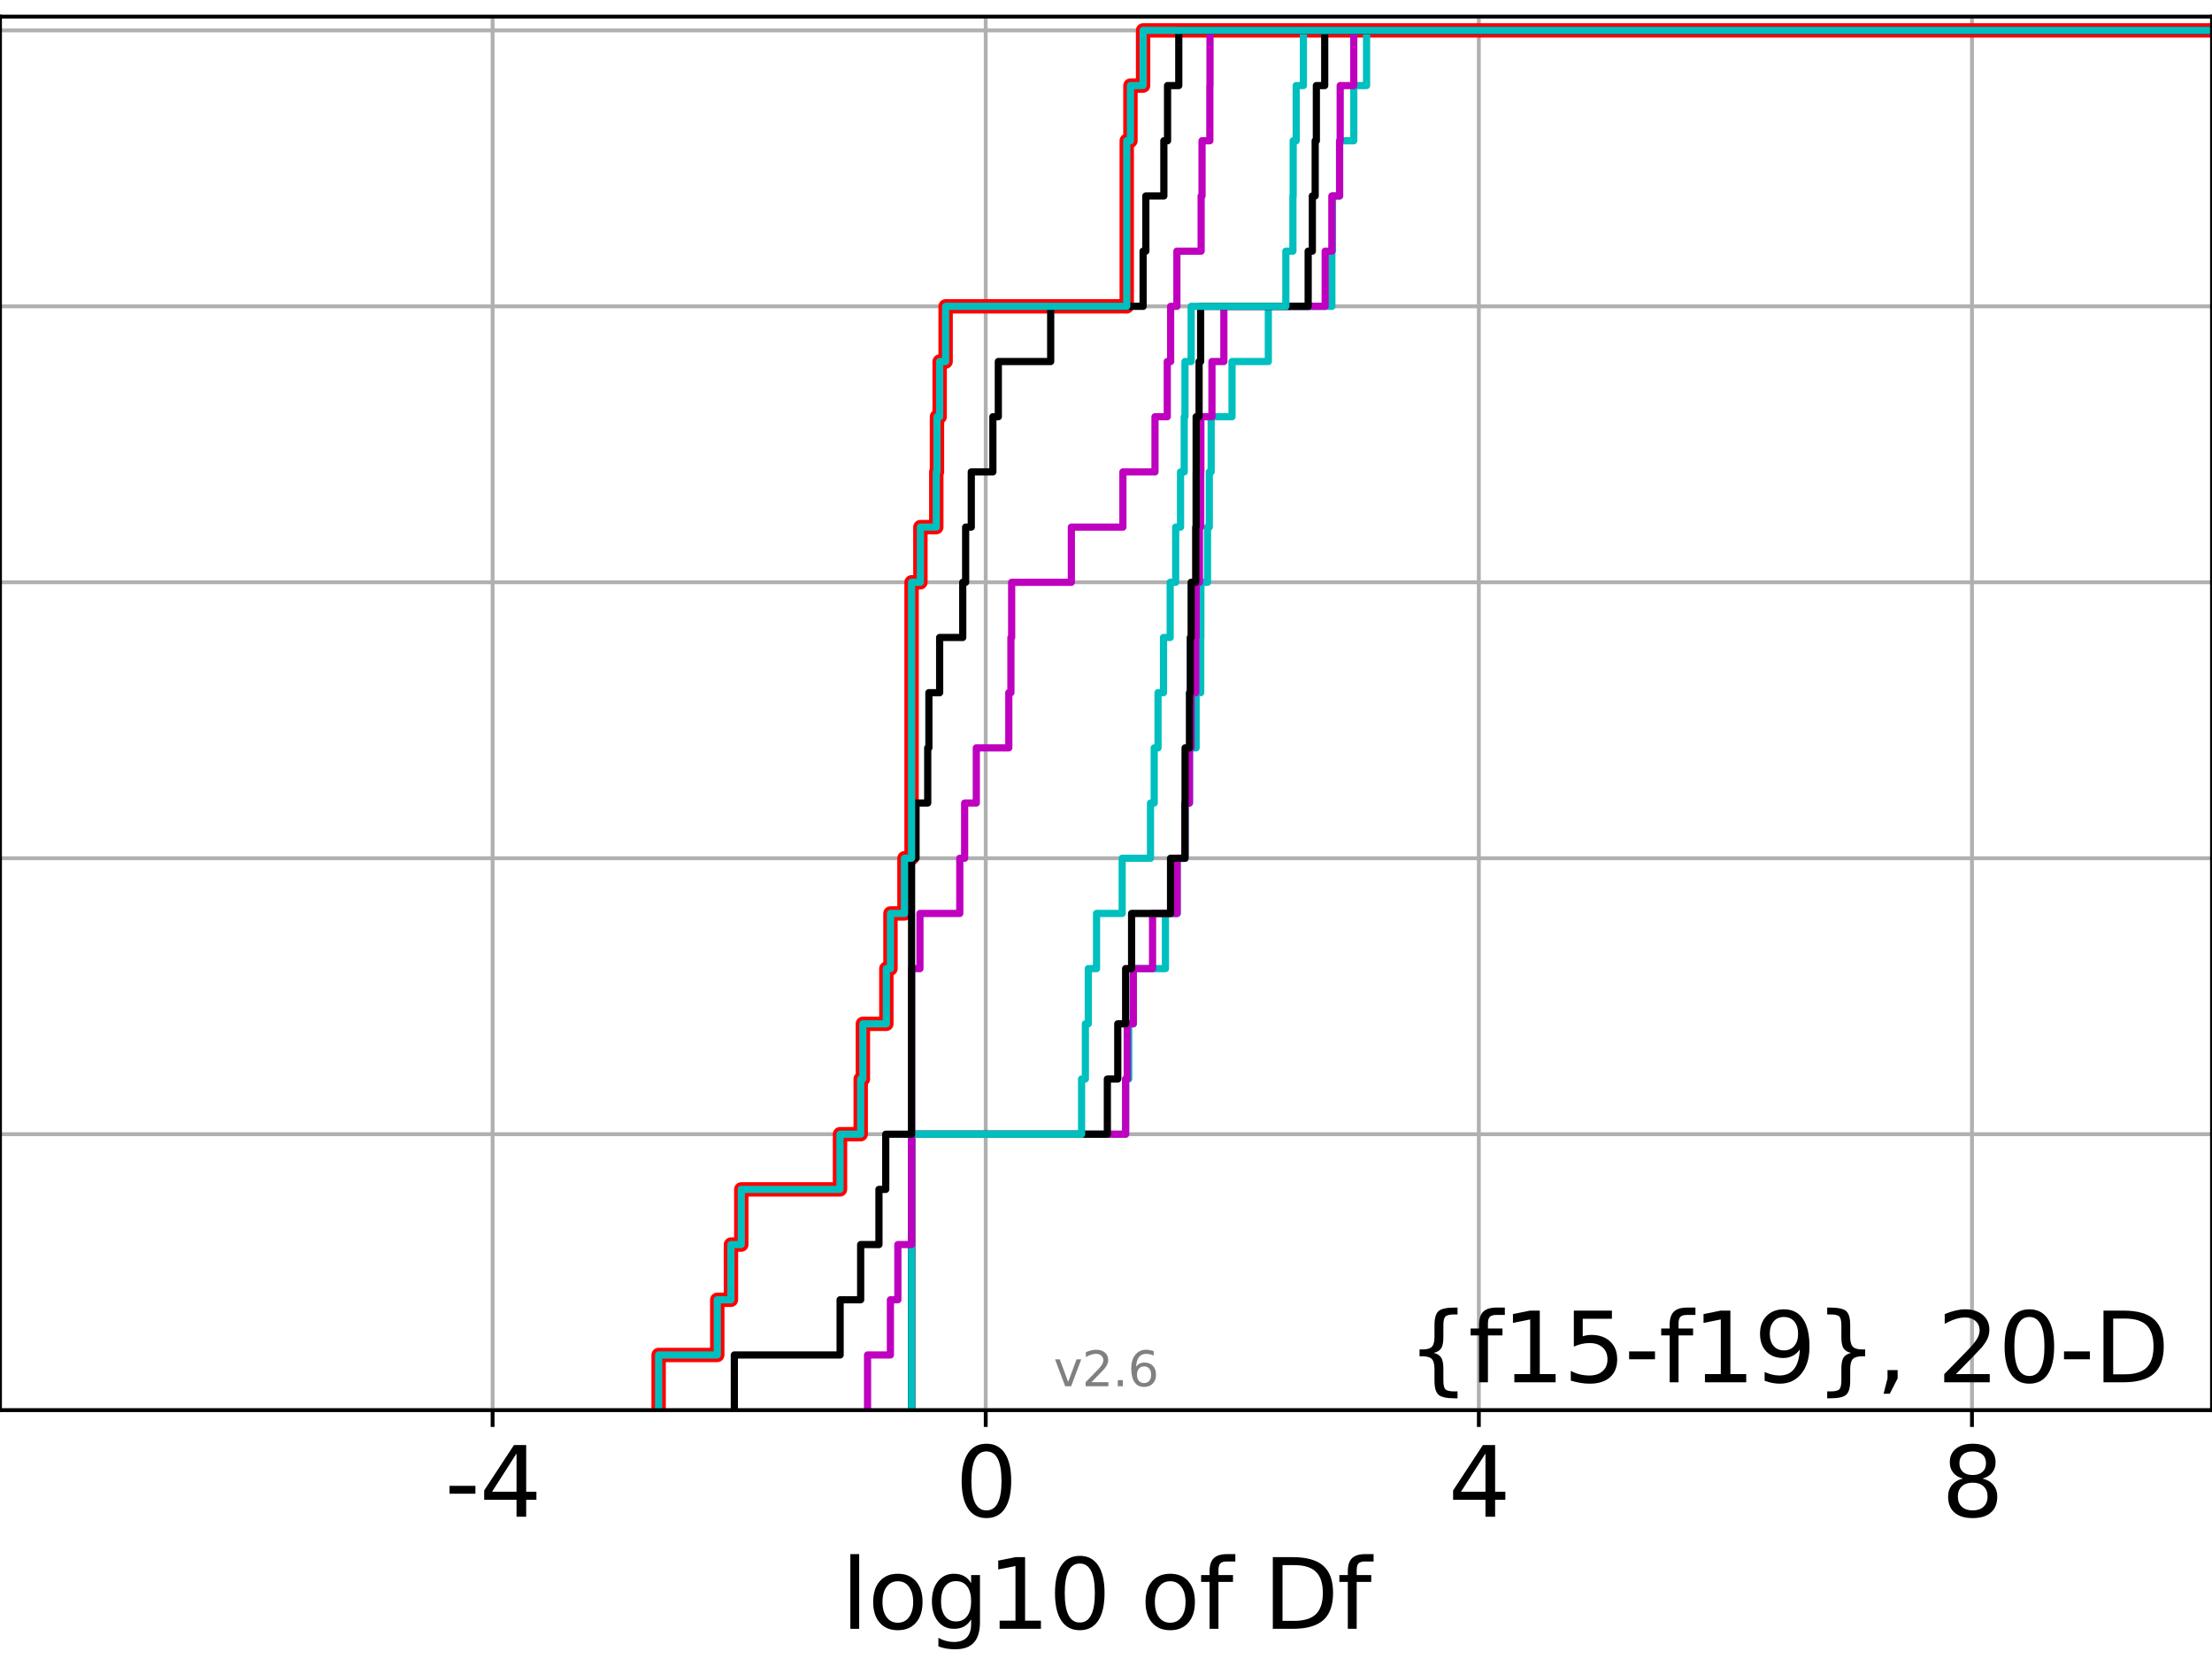 <?xml version="1.0" encoding="utf-8" standalone="no"?>
<!DOCTYPE svg PUBLIC "-//W3C//DTD SVG 1.1//EN"
  "http://www.w3.org/Graphics/SVG/1.1/DTD/svg11.dtd">
<svg xmlns:xlink="http://www.w3.org/1999/xlink" width="460.8pt" height="345.6pt" viewBox="0 0 460.8 345.6" xmlns="http://www.w3.org/2000/svg" version="1.1">
 <defs>
  <style type="text/css">*{stroke-linejoin: round; stroke-linecap: butt}</style>
 </defs>
 <g id="figure_1">
  <g id="patch_1">
   <path d="M 0 345.6 
L 460.8 345.6 
L 460.8 0 
L 0 0 
z
" style="fill: #ffffff"/>
  </g>
  <g id="axes_1">
   <g id="patch_2">
    <path d="M 0 293.76 
L 460.8 293.76 
L 460.8 3.456 
L 0 3.456 
z
" style="fill: #ffffff"/>
   </g>
   <g id="matplotlib.axis_1">
    <g id="xtick_1">
     <g id="line2d_1">
      <path d="M 102.616 293.76 
L 102.616 3.456 
" clip-path="url(#pd364d5ef16)" style="fill: none; stroke: #b0b0b0; stroke-width: 0.8; stroke-linecap: square"/>
     </g>
     <g id="line2d_2">
      <defs>
       <path id="mced8caddf8" d="M 0 0 
L 0 3.5 
" style="stroke: #000000; stroke-width: 0.8"/>
      </defs>
      <g>
       <use xlink:href="#mced8caddf8" x="102.616" y="293.76" style="stroke: #000000; stroke-width: 0.8"/>
      </g>
     </g>
     <g id="text_1">
      <!-- -4 -->
      <g transform="translate(92.646 315.957)scale(0.2 -0.2)">
       <defs>
        <path id="DejaVuSans-2d" d="M 313 2009 
L 1997 2009 
L 1997 1497 
L 313 1497 
L 313 2009 
z
" transform="scale(0.016)"/>
        <path id="DejaVuSans-34" d="M 2419 4116 
L 825 1625 
L 2419 1625 
L 2419 4116 
z
M 2253 4666 
L 3047 4666 
L 3047 1625 
L 3713 1625 
L 3713 1100 
L 3047 1100 
L 3047 0 
L 2419 0 
L 2419 1100 
L 313 1100 
L 313 1709 
L 2253 4666 
z
" transform="scale(0.016)"/>
       </defs>
       <use xlink:href="#DejaVuSans-2d"/>
       <use xlink:href="#DejaVuSans-34" x="36.084"/>
      </g>
     </g>
    </g>
    <g id="xtick_2">
     <g id="line2d_3">
      <path d="M 205.344 293.76 
L 205.344 3.456 
" clip-path="url(#pd364d5ef16)" style="fill: none; stroke: #b0b0b0; stroke-width: 0.8; stroke-linecap: square"/>
     </g>
     <g id="line2d_4">
      <g>
       <use xlink:href="#mced8caddf8" x="205.344" y="293.76" style="stroke: #000000; stroke-width: 0.8"/>
      </g>
     </g>
     <g id="text_2">
      <!-- 0 -->
      <g transform="translate(198.981 315.957)scale(0.2 -0.2)">
       <defs>
        <path id="DejaVuSans-30" d="M 2034 4250 
Q 1547 4250 1301 3770 
Q 1056 3291 1056 2328 
Q 1056 1369 1301 889 
Q 1547 409 2034 409 
Q 2525 409 2770 889 
Q 3016 1369 3016 2328 
Q 3016 3291 2770 3770 
Q 2525 4250 2034 4250 
z
M 2034 4750 
Q 2819 4750 3233 4129 
Q 3647 3509 3647 2328 
Q 3647 1150 3233 529 
Q 2819 -91 2034 -91 
Q 1250 -91 836 529 
Q 422 1150 422 2328 
Q 422 3509 836 4129 
Q 1250 4750 2034 4750 
z
" transform="scale(0.016)"/>
       </defs>
       <use xlink:href="#DejaVuSans-30"/>
      </g>
     </g>
    </g>
    <g id="xtick_3">
     <g id="line2d_5">
      <path d="M 308.071 293.76 
L 308.071 3.456 
" clip-path="url(#pd364d5ef16)" style="fill: none; stroke: #b0b0b0; stroke-width: 0.8; stroke-linecap: square"/>
     </g>
     <g id="line2d_6">
      <g>
       <use xlink:href="#mced8caddf8" x="308.071" y="293.76" style="stroke: #000000; stroke-width: 0.8"/>
      </g>
     </g>
     <g id="text_3">
      <!-- 4 -->
      <g transform="translate(301.708 315.957)scale(0.2 -0.2)">
       <use xlink:href="#DejaVuSans-34"/>
      </g>
     </g>
    </g>
    <g id="xtick_4">
     <g id="line2d_7">
      <path d="M 410.798 293.76 
L 410.798 3.456 
" clip-path="url(#pd364d5ef16)" style="fill: none; stroke: #b0b0b0; stroke-width: 0.8; stroke-linecap: square"/>
     </g>
     <g id="line2d_8">
      <g>
       <use xlink:href="#mced8caddf8" x="410.798" y="293.76" style="stroke: #000000; stroke-width: 0.8"/>
      </g>
     </g>
     <g id="text_4">
      <!-- 8 -->
      <g transform="translate(404.436 315.957)scale(0.2 -0.2)">
       <defs>
        <path id="DejaVuSans-38" d="M 2034 2216 
Q 1584 2216 1326 1975 
Q 1069 1734 1069 1313 
Q 1069 891 1326 650 
Q 1584 409 2034 409 
Q 2484 409 2743 651 
Q 3003 894 3003 1313 
Q 3003 1734 2745 1975 
Q 2488 2216 2034 2216 
z
M 1403 2484 
Q 997 2584 770 2862 
Q 544 3141 544 3541 
Q 544 4100 942 4425 
Q 1341 4750 2034 4750 
Q 2731 4750 3128 4425 
Q 3525 4100 3525 3541 
Q 3525 3141 3298 2862 
Q 3072 2584 2669 2484 
Q 3125 2378 3379 2068 
Q 3634 1759 3634 1313 
Q 3634 634 3220 271 
Q 2806 -91 2034 -91 
Q 1263 -91 848 271 
Q 434 634 434 1313 
Q 434 1759 690 2068 
Q 947 2378 1403 2484 
z
M 1172 3481 
Q 1172 3119 1398 2916 
Q 1625 2713 2034 2713 
Q 2441 2713 2670 2916 
Q 2900 3119 2900 3481 
Q 2900 3844 2670 4047 
Q 2441 4250 2034 4250 
Q 1625 4250 1398 4047 
Q 1172 3844 1172 3481 
z
" transform="scale(0.016)"/>
       </defs>
       <use xlink:href="#DejaVuSans-38"/>
      </g>
     </g>
    </g>
    <g id="text_5">
     <!-- log10 of Df -->
     <g transform="translate(175.214 339.313)scale(0.2 -0.2)">
      <defs>
       <path id="DejaVuSans-6c" d="M 603 4863 
L 1178 4863 
L 1178 0 
L 603 0 
L 603 4863 
z
" transform="scale(0.016)"/>
       <path id="DejaVuSans-6f" d="M 1959 3097 
Q 1497 3097 1228 2736 
Q 959 2375 959 1747 
Q 959 1119 1226 758 
Q 1494 397 1959 397 
Q 2419 397 2687 759 
Q 2956 1122 2956 1747 
Q 2956 2369 2687 2733 
Q 2419 3097 1959 3097 
z
M 1959 3584 
Q 2709 3584 3137 3096 
Q 3566 2609 3566 1747 
Q 3566 888 3137 398 
Q 2709 -91 1959 -91 
Q 1206 -91 779 398 
Q 353 888 353 1747 
Q 353 2609 779 3096 
Q 1206 3584 1959 3584 
z
" transform="scale(0.016)"/>
       <path id="DejaVuSans-67" d="M 2906 1791 
Q 2906 2416 2648 2759 
Q 2391 3103 1925 3103 
Q 1463 3103 1205 2759 
Q 947 2416 947 1791 
Q 947 1169 1205 825 
Q 1463 481 1925 481 
Q 2391 481 2648 825 
Q 2906 1169 2906 1791 
z
M 3481 434 
Q 3481 -459 3084 -895 
Q 2688 -1331 1869 -1331 
Q 1566 -1331 1297 -1286 
Q 1028 -1241 775 -1147 
L 775 -588 
Q 1028 -725 1275 -790 
Q 1522 -856 1778 -856 
Q 2344 -856 2625 -561 
Q 2906 -266 2906 331 
L 2906 616 
Q 2728 306 2450 153 
Q 2172 0 1784 0 
Q 1141 0 747 490 
Q 353 981 353 1791 
Q 353 2603 747 3093 
Q 1141 3584 1784 3584 
Q 2172 3584 2450 3431 
Q 2728 3278 2906 2969 
L 2906 3500 
L 3481 3500 
L 3481 434 
z
" transform="scale(0.016)"/>
       <path id="DejaVuSans-31" d="M 794 531 
L 1825 531 
L 1825 4091 
L 703 3866 
L 703 4441 
L 1819 4666 
L 2450 4666 
L 2450 531 
L 3481 531 
L 3481 0 
L 794 0 
L 794 531 
z
" transform="scale(0.016)"/>
       <path id="DejaVuSans-20" transform="scale(0.016)"/>
       <path id="DejaVuSans-66" d="M 2375 4863 
L 2375 4384 
L 1825 4384 
Q 1516 4384 1395 4259 
Q 1275 4134 1275 3809 
L 1275 3500 
L 2222 3500 
L 2222 3053 
L 1275 3053 
L 1275 0 
L 697 0 
L 697 3053 
L 147 3053 
L 147 3500 
L 697 3500 
L 697 3744 
Q 697 4328 969 4595 
Q 1241 4863 1831 4863 
L 2375 4863 
z
" transform="scale(0.016)"/>
       <path id="DejaVuSans-44" d="M 1259 4147 
L 1259 519 
L 2022 519 
Q 2988 519 3436 956 
Q 3884 1394 3884 2338 
Q 3884 3275 3436 3711 
Q 2988 4147 2022 4147 
L 1259 4147 
z
M 628 4666 
L 1925 4666 
Q 3281 4666 3915 4102 
Q 4550 3538 4550 2338 
Q 4550 1131 3912 565 
Q 3275 0 1925 0 
L 628 0 
L 628 4666 
z
" transform="scale(0.016)"/>
      </defs>
      <use xlink:href="#DejaVuSans-6c"/>
      <use xlink:href="#DejaVuSans-6f" x="27.783"/>
      <use xlink:href="#DejaVuSans-67" x="88.965"/>
      <use xlink:href="#DejaVuSans-31" x="152.441"/>
      <use xlink:href="#DejaVuSans-30" x="216.064"/>
      <use xlink:href="#DejaVuSans-20" x="279.688"/>
      <use xlink:href="#DejaVuSans-6f" x="311.475"/>
      <use xlink:href="#DejaVuSans-66" x="372.656"/>
      <use xlink:href="#DejaVuSans-20" x="407.861"/>
      <use xlink:href="#DejaVuSans-44" x="439.648"/>
      <use xlink:href="#DejaVuSans-66" x="516.65"/>
     </g>
    </g>
   </g>
   <g id="matplotlib.axis_2">
    <g id="ytick_1">
     <g id="line2d_9">
      <path d="M 0 293.76 
L 460.8 293.76 
" clip-path="url(#pd364d5ef16)" style="fill: none; stroke: #b0b0b0; stroke-width: 0.8; stroke-linecap: square"/>
     </g>
     <g id="line2d_10">
      <defs>
       <path id="m66b90708d9" d="M 0 0 
L -3.5 0 
" style="stroke: #000000; stroke-width: 0.8"/>
      </defs>
      <g>
       <use xlink:href="#m66b90708d9" x="0" y="293.76" style="stroke: #000000; stroke-width: 0.8"/>
      </g>
     </g>
    </g>
    <g id="ytick_2">
     <g id="line2d_11">
      <path d="M 0 236.274 
L 460.8 236.274 
" clip-path="url(#pd364d5ef16)" style="fill: none; stroke: #b0b0b0; stroke-width: 0.8; stroke-linecap: square"/>
     </g>
     <g id="line2d_12">
      <g>
       <use xlink:href="#m66b90708d9" x="0" y="236.274" style="stroke: #000000; stroke-width: 0.8"/>
      </g>
     </g>
    </g>
    <g id="ytick_3">
     <g id="line2d_13">
      <path d="M 0 178.788 
L 460.8 178.788 
" clip-path="url(#pd364d5ef16)" style="fill: none; stroke: #b0b0b0; stroke-width: 0.8; stroke-linecap: square"/>
     </g>
     <g id="line2d_14">
      <g>
       <use xlink:href="#m66b90708d9" x="0" y="178.788" style="stroke: #000000; stroke-width: 0.8"/>
      </g>
     </g>
    </g>
    <g id="ytick_4">
     <g id="line2d_15">
      <path d="M 0 121.302 
L 460.8 121.302 
" clip-path="url(#pd364d5ef16)" style="fill: none; stroke: #b0b0b0; stroke-width: 0.8; stroke-linecap: square"/>
     </g>
     <g id="line2d_16">
      <g>
       <use xlink:href="#m66b90708d9" x="0" y="121.302" style="stroke: #000000; stroke-width: 0.8"/>
      </g>
     </g>
    </g>
    <g id="ytick_5">
     <g id="line2d_17">
      <path d="M 0 63.816 
L 460.8 63.816 
" clip-path="url(#pd364d5ef16)" style="fill: none; stroke: #b0b0b0; stroke-width: 0.8; stroke-linecap: square"/>
     </g>
     <g id="line2d_18">
      <g>
       <use xlink:href="#m66b90708d9" x="0" y="63.816" style="stroke: #000000; stroke-width: 0.8"/>
      </g>
     </g>
    </g>
    <g id="ytick_6">
     <g id="line2d_19">
      <path d="M 0 6.33 
L 460.8 6.33 
" clip-path="url(#pd364d5ef16)" style="fill: none; stroke: #b0b0b0; stroke-width: 0.8; stroke-linecap: square"/>
     </g>
     <g id="line2d_20">
      <g>
       <use xlink:href="#m66b90708d9" x="0" y="6.33" style="stroke: #000000; stroke-width: 0.8"/>
      </g>
     </g>
    </g>
   </g>
   <g id="line2d_21">
    <path d="M 137.207 293.76 
L 137.207 282.263 
L 149.422 282.263 
L 149.422 270.766 
L 152.268 270.766 
L 152.268 259.268 
L 154.425 259.268 
L 154.425 247.771 
L 174.989 247.771 
L 174.989 236.274 
L 179.301 236.274 
L 179.301 224.777 
L 179.755 224.777 
L 179.755 213.28 
L 184.643 213.28 
L 184.643 201.782 
L 185.5 201.782 
L 185.5 190.285 
L 188.418 190.285 
L 188.418 178.788 
L 189.898 178.788 
L 189.898 167.291 
L 189.898 167.291 
L 189.898 155.794 
L 189.898 155.794 
L 189.898 144.297 
L 189.898 144.297 
L 189.898 132.799 
L 189.898 132.799 
L 189.898 121.302 
L 191.736 121.302 
L 191.736 109.805 
L 195.045 109.805 
L 195.045 98.308 
L 195.186 98.308 
L 195.186 86.811 
L 195.747 86.811 
L 195.747 75.313 
L 196.991 75.313 
L 196.991 63.816 
L 234.722 63.816 
L 234.722 52.319 
L 234.722 52.319 
L 234.722 40.822 
L 234.722 40.822 
L 234.722 29.325 
L 235.491 29.325 
L 235.491 17.827 
L 238.128 17.827 
L 238.128 6.33 
L 238.128 6.33 
L 238.128 6.33 
L 460.8 6.33 
" clip-path="url(#pd364d5ef16)" style="fill: none; stroke: #ff0000; stroke-width: 3; stroke-linecap: square"/>
   </g>
   <g id="line2d_22">
    <path d="M 189.898 293.76 
L 189.898 282.263 
L 189.898 282.263 
L 189.898 270.766 
L 189.898 270.766 
L 189.898 259.268 
L 189.898 259.268 
L 189.898 247.771 
L 189.898 247.771 
L 189.898 236.274 
L 234.489 236.274 
L 234.489 224.777 
L 235.138 224.777 
L 235.138 213.28 
L 236.091 213.28 
L 236.091 201.782 
L 242.783 201.782 
L 242.783 190.285 
L 245.223 190.285 
L 245.223 178.788 
L 246.853 178.788 
L 246.853 167.291 
L 247.785 167.291 
L 247.785 155.794 
L 249.169 155.794 
L 249.169 144.297 
L 250.131 144.297 
L 250.131 132.799 
L 250.165 132.799 
L 250.165 121.302 
L 251.548 121.302 
L 251.548 109.805 
L 251.918 109.805 
L 251.918 98.308 
L 252.308 98.308 
L 252.308 86.811 
L 256.656 86.811 
L 256.656 75.313 
L 264.217 75.313 
L 264.217 63.816 
L 277.453 63.816 
L 277.453 52.319 
L 277.582 52.319 
L 277.582 40.822 
L 279.062 40.822 
L 279.062 29.325 
L 282.015 29.325 
L 282.015 17.827 
L 284.68 17.827 
L 284.68 6.33 
L 284.68 6.33 
L 284.68 6.33 
L 460.8 6.33 
" clip-path="url(#pd364d5ef16)" style="fill: none; stroke: #00bfbf; stroke-width: 1.5; stroke-linecap: square"/>
   </g>
   <g id="line2d_23">
    <path d="M 189.898 293.76 
L 189.898 282.263 
L 189.898 282.263 
L 189.898 270.766 
L 189.898 270.766 
L 189.898 259.268 
L 189.898 259.268 
L 189.898 247.771 
L 189.898 247.771 
L 189.898 236.274 
L 234.489 236.274 
L 234.489 224.777 
L 234.824 224.777 
L 234.824 213.28 
L 236.091 213.28 
L 236.091 201.782 
L 240.099 201.782 
L 240.099 190.285 
L 245.223 190.285 
L 245.223 178.788 
L 246.853 178.788 
L 246.853 167.291 
L 247.785 167.291 
L 247.785 155.794 
L 248.14 155.794 
L 248.14 144.297 
L 249.09 144.297 
L 249.09 132.799 
L 249.169 132.799 
L 249.169 121.302 
L 249.869 121.302 
L 249.869 109.805 
L 250.131 109.805 
L 250.131 98.308 
L 250.165 98.308 
L 250.165 86.811 
L 252.47 86.811 
L 252.47 75.313 
L 254.955 75.313 
L 254.955 63.816 
L 276.059 63.816 
L 276.059 52.319 
L 277.453 52.319 
L 277.453 40.822 
L 279.062 40.822 
L 279.062 29.325 
L 279.185 29.325 
L 279.185 17.827 
L 282.015 17.827 
L 282.015 6.33 
L 282.015 6.33 
L 282.015 6.33 
L 460.8 6.33 
" clip-path="url(#pd364d5ef16)" style="fill: none; stroke: #bf00bf; stroke-width: 1.5; stroke-linecap: square"/>
   </g>
   <g id="line2d_24">
    <path d="M 189.898 293.76 
L 189.898 282.263 
L 189.898 282.263 
L 189.898 270.766 
L 189.898 270.766 
L 189.898 259.268 
L 189.898 259.268 
L 189.898 247.771 
L 189.898 247.771 
L 189.898 236.274 
L 230.681 236.274 
L 230.681 224.777 
L 232.852 224.777 
L 232.852 213.28 
L 234.489 213.28 
L 234.489 201.782 
L 235.734 201.782 
L 235.734 190.285 
L 243.845 190.285 
L 243.845 178.788 
L 246.853 178.788 
L 246.853 167.291 
L 246.875 167.291 
L 246.875 155.794 
L 247.785 155.794 
L 247.785 144.297 
L 247.956 144.297 
L 247.956 132.799 
L 248.14 132.799 
L 248.14 121.302 
L 249.09 121.302 
L 249.09 109.805 
L 249.169 109.805 
L 249.169 98.308 
L 249.18 98.308 
L 249.18 86.811 
L 249.793 86.811 
L 249.793 75.313 
L 250.115 75.313 
L 250.115 63.816 
L 272.516 63.816 
L 272.516 52.319 
L 273.386 52.319 
L 273.386 40.822 
L 273.976 40.822 
L 273.976 29.325 
L 274.222 29.325 
L 274.222 17.827 
L 275.961 17.827 
L 275.961 6.33 
L 275.961 6.33 
L 275.961 6.33 
L 460.8 6.33 
" clip-path="url(#pd364d5ef16)" style="fill: none; stroke: #000000; stroke-width: 1.5; stroke-linecap: square"/>
   </g>
   <g id="line2d_25">
    <path d="M 189.898 293.76 
L 189.898 282.263 
L 189.898 282.263 
L 189.898 270.766 
L 189.898 270.766 
L 189.898 259.268 
L 189.898 259.268 
L 189.898 247.771 
L 189.898 247.771 
L 189.898 236.274 
L 225.313 236.274 
L 225.313 224.777 
L 226.102 224.777 
L 226.102 213.28 
L 226.715 213.28 
L 226.715 201.782 
L 228.43 201.782 
L 228.43 190.285 
L 233.771 190.285 
L 233.771 178.788 
L 239.67 178.788 
L 239.67 167.291 
L 240.442 167.291 
L 240.442 155.794 
L 241.238 155.794 
L 241.238 144.297 
L 242.382 144.297 
L 242.382 132.799 
L 243.771 132.799 
L 243.771 121.302 
L 244.915 121.302 
L 244.915 109.805 
L 245.927 109.805 
L 245.927 98.308 
L 246.695 98.308 
L 246.695 86.811 
L 246.853 86.811 
L 246.853 75.313 
L 248.14 75.313 
L 248.14 63.816 
L 267.866 63.816 
L 267.866 52.319 
L 269.337 52.319 
L 269.337 40.822 
L 269.392 40.822 
L 269.392 29.325 
L 270.025 29.325 
L 270.025 17.827 
L 271.525 17.827 
L 271.525 6.33 
L 271.525 6.33 
L 271.525 6.33 
L 460.8 6.33 
" clip-path="url(#pd364d5ef16)" style="fill: none; stroke: #00bfbf; stroke-width: 1.5; stroke-linecap: square"/>
   </g>
   <g id="line2d_26">
    <path d="M 180.727 293.76 
L 180.727 282.263 
L 185.489 282.263 
L 185.489 270.766 
L 187.041 270.766 
L 187.041 259.268 
L 189.898 259.268 
L 189.898 247.771 
L 189.898 247.771 
L 189.898 236.274 
L 189.898 236.274 
L 189.898 224.777 
L 189.898 224.777 
L 189.898 213.28 
L 189.898 213.28 
L 189.898 201.782 
L 191.641 201.782 
L 191.641 190.285 
L 199.942 190.285 
L 199.942 178.788 
L 200.952 178.788 
L 200.952 167.291 
L 203.385 167.291 
L 203.385 155.794 
L 210.153 155.794 
L 210.153 144.297 
L 210.591 144.297 
L 210.591 132.799 
L 210.747 132.799 
L 210.747 121.302 
L 223.183 121.302 
L 223.183 109.805 
L 233.923 109.805 
L 233.923 98.308 
L 240.605 98.308 
L 240.605 86.811 
L 243.164 86.811 
L 243.164 75.313 
L 243.866 75.313 
L 243.866 63.816 
L 245.17 63.816 
L 245.17 52.319 
L 250.219 52.319 
L 250.219 40.822 
L 250.408 40.822 
L 250.408 29.325 
L 252.034 29.325 
L 252.034 17.827 
L 252.067 17.827 
L 252.067 6.33 
L 252.067 6.33 
L 252.067 6.33 
L 460.8 6.33 
" clip-path="url(#pd364d5ef16)" style="fill: none; stroke: #bf00bf; stroke-width: 1.5; stroke-linecap: square"/>
   </g>
   <g id="line2d_27">
    <path d="M 152.975 293.76 
L 152.975 282.263 
L 175.013 282.263 
L 175.013 270.766 
L 179.293 270.766 
L 179.293 259.268 
L 183.102 259.268 
L 183.102 247.771 
L 184.518 247.771 
L 184.518 236.274 
L 189.898 236.274 
L 189.898 224.777 
L 189.898 224.777 
L 189.898 213.28 
L 189.898 213.28 
L 189.898 201.782 
L 189.898 201.782 
L 189.898 190.285 
L 189.898 190.285 
L 189.898 178.788 
L 190.826 178.788 
L 190.826 167.291 
L 193.261 167.291 
L 193.261 155.794 
L 193.504 155.794 
L 193.504 144.297 
L 195.747 144.297 
L 195.747 132.799 
L 200.557 132.799 
L 200.557 121.302 
L 201.162 121.302 
L 201.162 109.805 
L 202.335 109.805 
L 202.335 98.308 
L 206.832 98.308 
L 206.832 86.811 
L 207.969 86.811 
L 207.969 75.313 
L 218.877 75.313 
L 218.877 63.816 
L 238.128 63.816 
L 238.128 52.319 
L 238.7 52.319 
L 238.7 40.822 
L 242.453 40.822 
L 242.453 29.325 
L 243.222 29.325 
L 243.222 17.827 
L 245.562 17.827 
L 245.562 6.33 
L 245.562 6.33 
L 245.562 6.33 
L 460.8 6.33 
" clip-path="url(#pd364d5ef16)" style="fill: none; stroke: #000000; stroke-width: 1.5; stroke-linecap: square"/>
   </g>
   <g id="line2d_28">
    <path d="M 137.207 293.76 
L 137.207 282.263 
L 149.422 282.263 
L 149.422 270.766 
L 152.268 270.766 
L 152.268 259.268 
L 154.425 259.268 
L 154.425 247.771 
L 174.989 247.771 
L 174.989 236.274 
L 179.301 236.274 
L 179.301 224.777 
L 179.755 224.777 
L 179.755 213.28 
L 184.643 213.28 
L 184.643 201.782 
L 185.5 201.782 
L 185.5 190.285 
L 188.418 190.285 
L 188.418 178.788 
L 189.898 178.788 
L 189.898 167.291 
L 189.898 167.291 
L 189.898 155.794 
L 189.898 155.794 
L 189.898 144.297 
L 189.898 144.297 
L 189.898 132.799 
L 189.898 132.799 
L 189.898 121.302 
L 191.736 121.302 
L 191.736 109.805 
L 195.045 109.805 
L 195.045 98.308 
L 195.186 98.308 
L 195.186 86.811 
L 195.747 86.811 
L 195.747 75.313 
L 196.991 75.313 
L 196.991 63.816 
L 234.722 63.816 
L 234.722 52.319 
L 234.722 52.319 
L 234.722 40.822 
L 234.722 40.822 
L 234.722 29.325 
L 235.491 29.325 
L 235.491 17.827 
L 238.128 17.827 
L 238.128 6.33 
L 238.128 6.33 
L 238.128 6.33 
L 460.8 6.33 
" clip-path="url(#pd364d5ef16)" style="fill: none; stroke: #00bfbf; stroke-width: 1.5; stroke-linecap: square"/>
   </g>
   <g id="patch_3">
    <path d="M 0 293.76 
L 0 3.456 
" style="fill: none; stroke: #000000; stroke-width: 0.8; stroke-linejoin: miter; stroke-linecap: square"/>
   </g>
   <g id="patch_4">
    <path d="M 460.8 293.76 
L 460.8 3.456 
" style="fill: none; stroke: #000000; stroke-width: 0.8; stroke-linejoin: miter; stroke-linecap: square"/>
   </g>
   <g id="patch_5">
    <path d="M -0 293.76 
L 460.8 293.76 
" style="fill: none; stroke: #000000; stroke-width: 0.8; stroke-linejoin: miter; stroke-linecap: square"/>
   </g>
   <g id="patch_6">
    <path d="M -0 3.456 
L 460.8 3.456 
" style="fill: none; stroke: #000000; stroke-width: 0.8; stroke-linejoin: miter; stroke-linecap: square"/>
   </g>
   <g id="text_6">
    <!-- {f15-f19}, 20-D -->
    <g transform="translate(293.159 287.954)scale(0.2 -0.2)">
     <defs>
      <path id="DejaVuSans-7b" d="M 3272 -594 
L 3272 -1044 
L 3078 -1044 
Q 2300 -1044 2036 -812 
Q 1772 -581 1772 109 
L 1772 856 
Q 1772 1328 1603 1509 
Q 1434 1691 991 1691 
L 800 1691 
L 800 2138 
L 991 2138 
Q 1438 2138 1605 2317 
Q 1772 2497 1772 2963 
L 1772 3713 
Q 1772 4403 2036 4633 
Q 2300 4863 3078 4863 
L 3272 4863 
L 3272 4416 
L 3059 4416 
Q 2619 4416 2484 4278 
Q 2350 4141 2350 3700 
L 2350 2925 
Q 2350 2434 2208 2212 
Q 2066 1991 1722 1913 
Q 2069 1828 2209 1606 
Q 2350 1384 2350 897 
L 2350 122 
Q 2350 -319 2484 -456 
Q 2619 -594 3059 -594 
L 3272 -594 
z
" transform="scale(0.016)"/>
      <path id="DejaVuSans-35" d="M 691 4666 
L 3169 4666 
L 3169 4134 
L 1269 4134 
L 1269 2991 
Q 1406 3038 1543 3061 
Q 1681 3084 1819 3084 
Q 2600 3084 3056 2656 
Q 3513 2228 3513 1497 
Q 3513 744 3044 326 
Q 2575 -91 1722 -91 
Q 1428 -91 1123 -41 
Q 819 9 494 109 
L 494 744 
Q 775 591 1075 516 
Q 1375 441 1709 441 
Q 2250 441 2565 725 
Q 2881 1009 2881 1497 
Q 2881 1984 2565 2268 
Q 2250 2553 1709 2553 
Q 1456 2553 1204 2497 
Q 953 2441 691 2322 
L 691 4666 
z
" transform="scale(0.016)"/>
      <path id="DejaVuSans-39" d="M 703 97 
L 703 672 
Q 941 559 1184 500 
Q 1428 441 1663 441 
Q 2288 441 2617 861 
Q 2947 1281 2994 2138 
Q 2813 1869 2534 1725 
Q 2256 1581 1919 1581 
Q 1219 1581 811 2004 
Q 403 2428 403 3163 
Q 403 3881 828 4315 
Q 1253 4750 1959 4750 
Q 2769 4750 3195 4129 
Q 3622 3509 3622 2328 
Q 3622 1225 3098 567 
Q 2575 -91 1691 -91 
Q 1453 -91 1209 -44 
Q 966 3 703 97 
z
M 1959 2075 
Q 2384 2075 2632 2365 
Q 2881 2656 2881 3163 
Q 2881 3666 2632 3958 
Q 2384 4250 1959 4250 
Q 1534 4250 1286 3958 
Q 1038 3666 1038 3163 
Q 1038 2656 1286 2365 
Q 1534 2075 1959 2075 
z
" transform="scale(0.016)"/>
      <path id="DejaVuSans-7d" d="M 800 -594 
L 1019 -594 
Q 1456 -594 1589 -459 
Q 1722 -325 1722 122 
L 1722 897 
Q 1722 1384 1862 1606 
Q 2003 1828 2350 1913 
Q 2003 1991 1862 2212 
Q 1722 2434 1722 2925 
L 1722 3700 
Q 1722 4144 1589 4280 
Q 1456 4416 1019 4416 
L 800 4416 
L 800 4863 
L 997 4863 
Q 1775 4863 2036 4633 
Q 2297 4403 2297 3713 
L 2297 2963 
Q 2297 2497 2465 2317 
Q 2634 2138 3078 2138 
L 3272 2138 
L 3272 1691 
L 3078 1691 
Q 2634 1691 2465 1509 
Q 2297 1328 2297 856 
L 2297 109 
Q 2297 -581 2036 -812 
Q 1775 -1044 997 -1044 
L 800 -1044 
L 800 -594 
z
" transform="scale(0.016)"/>
      <path id="DejaVuSans-2c" d="M 750 794 
L 1409 794 
L 1409 256 
L 897 -744 
L 494 -744 
L 750 256 
L 750 794 
z
" transform="scale(0.016)"/>
      <path id="DejaVuSans-32" d="M 1228 531 
L 3431 531 
L 3431 0 
L 469 0 
L 469 531 
Q 828 903 1448 1529 
Q 2069 2156 2228 2338 
Q 2531 2678 2651 2914 
Q 2772 3150 2772 3378 
Q 2772 3750 2511 3984 
Q 2250 4219 1831 4219 
Q 1534 4219 1204 4116 
Q 875 4013 500 3803 
L 500 4441 
Q 881 4594 1212 4672 
Q 1544 4750 1819 4750 
Q 2544 4750 2975 4387 
Q 3406 4025 3406 3419 
Q 3406 3131 3298 2873 
Q 3191 2616 2906 2266 
Q 2828 2175 2409 1742 
Q 1991 1309 1228 531 
z
" transform="scale(0.016)"/>
     </defs>
     <use xlink:href="#DejaVuSans-7b"/>
     <use xlink:href="#DejaVuSans-66" x="63.623"/>
     <use xlink:href="#DejaVuSans-31" x="98.828"/>
     <use xlink:href="#DejaVuSans-35" x="162.451"/>
     <use xlink:href="#DejaVuSans-2d" x="226.074"/>
     <use xlink:href="#DejaVuSans-66" x="262.158"/>
     <use xlink:href="#DejaVuSans-31" x="297.363"/>
     <use xlink:href="#DejaVuSans-39" x="360.986"/>
     <use xlink:href="#DejaVuSans-7d" x="424.609"/>
     <use xlink:href="#DejaVuSans-2c" x="488.232"/>
     <use xlink:href="#DejaVuSans-20" x="520.02"/>
     <use xlink:href="#DejaVuSans-32" x="551.807"/>
     <use xlink:href="#DejaVuSans-30" x="615.43"/>
     <use xlink:href="#DejaVuSans-2d" x="679.053"/>
     <use xlink:href="#DejaVuSans-44" x="715.137"/>
    </g>
   </g>
   <g id="text_7">
    <!-- v2.6 -->
    <g style="fill: #808080" transform="translate(219.489 288.777)scale(0.1 -0.1)">
     <defs>
      <path id="DejaVuSans-76" d="M 191 3500 
L 800 3500 
L 1894 563 
L 2988 3500 
L 3597 3500 
L 2284 0 
L 1503 0 
L 191 3500 
z
" transform="scale(0.016)"/>
      <path id="DejaVuSans-2e" d="M 684 794 
L 1344 794 
L 1344 0 
L 684 0 
L 684 794 
z
" transform="scale(0.016)"/>
      <path id="DejaVuSans-36" d="M 2113 2584 
Q 1688 2584 1439 2293 
Q 1191 2003 1191 1497 
Q 1191 994 1439 701 
Q 1688 409 2113 409 
Q 2538 409 2786 701 
Q 3034 994 3034 1497 
Q 3034 2003 2786 2293 
Q 2538 2584 2113 2584 
z
M 3366 4563 
L 3366 3988 
Q 3128 4100 2886 4159 
Q 2644 4219 2406 4219 
Q 1781 4219 1451 3797 
Q 1122 3375 1075 2522 
Q 1259 2794 1537 2939 
Q 1816 3084 2150 3084 
Q 2853 3084 3261 2657 
Q 3669 2231 3669 1497 
Q 3669 778 3244 343 
Q 2819 -91 2113 -91 
Q 1303 -91 875 529 
Q 447 1150 447 2328 
Q 447 3434 972 4092 
Q 1497 4750 2381 4750 
Q 2619 4750 2861 4703 
Q 3103 4656 3366 4563 
z
" transform="scale(0.016)"/>
     </defs>
     <use xlink:href="#DejaVuSans-76"/>
     <use xlink:href="#DejaVuSans-32" x="59.18"/>
     <use xlink:href="#DejaVuSans-2e" x="122.803"/>
     <use xlink:href="#DejaVuSans-36" x="154.59"/>
    </g>
   </g>
  </g>
 </g>
 <defs>
  <clipPath id="pd364d5ef16">
   <rect x="0" y="3.456" width="460.8" height="290.304"/>
  </clipPath>
 </defs>
</svg>
